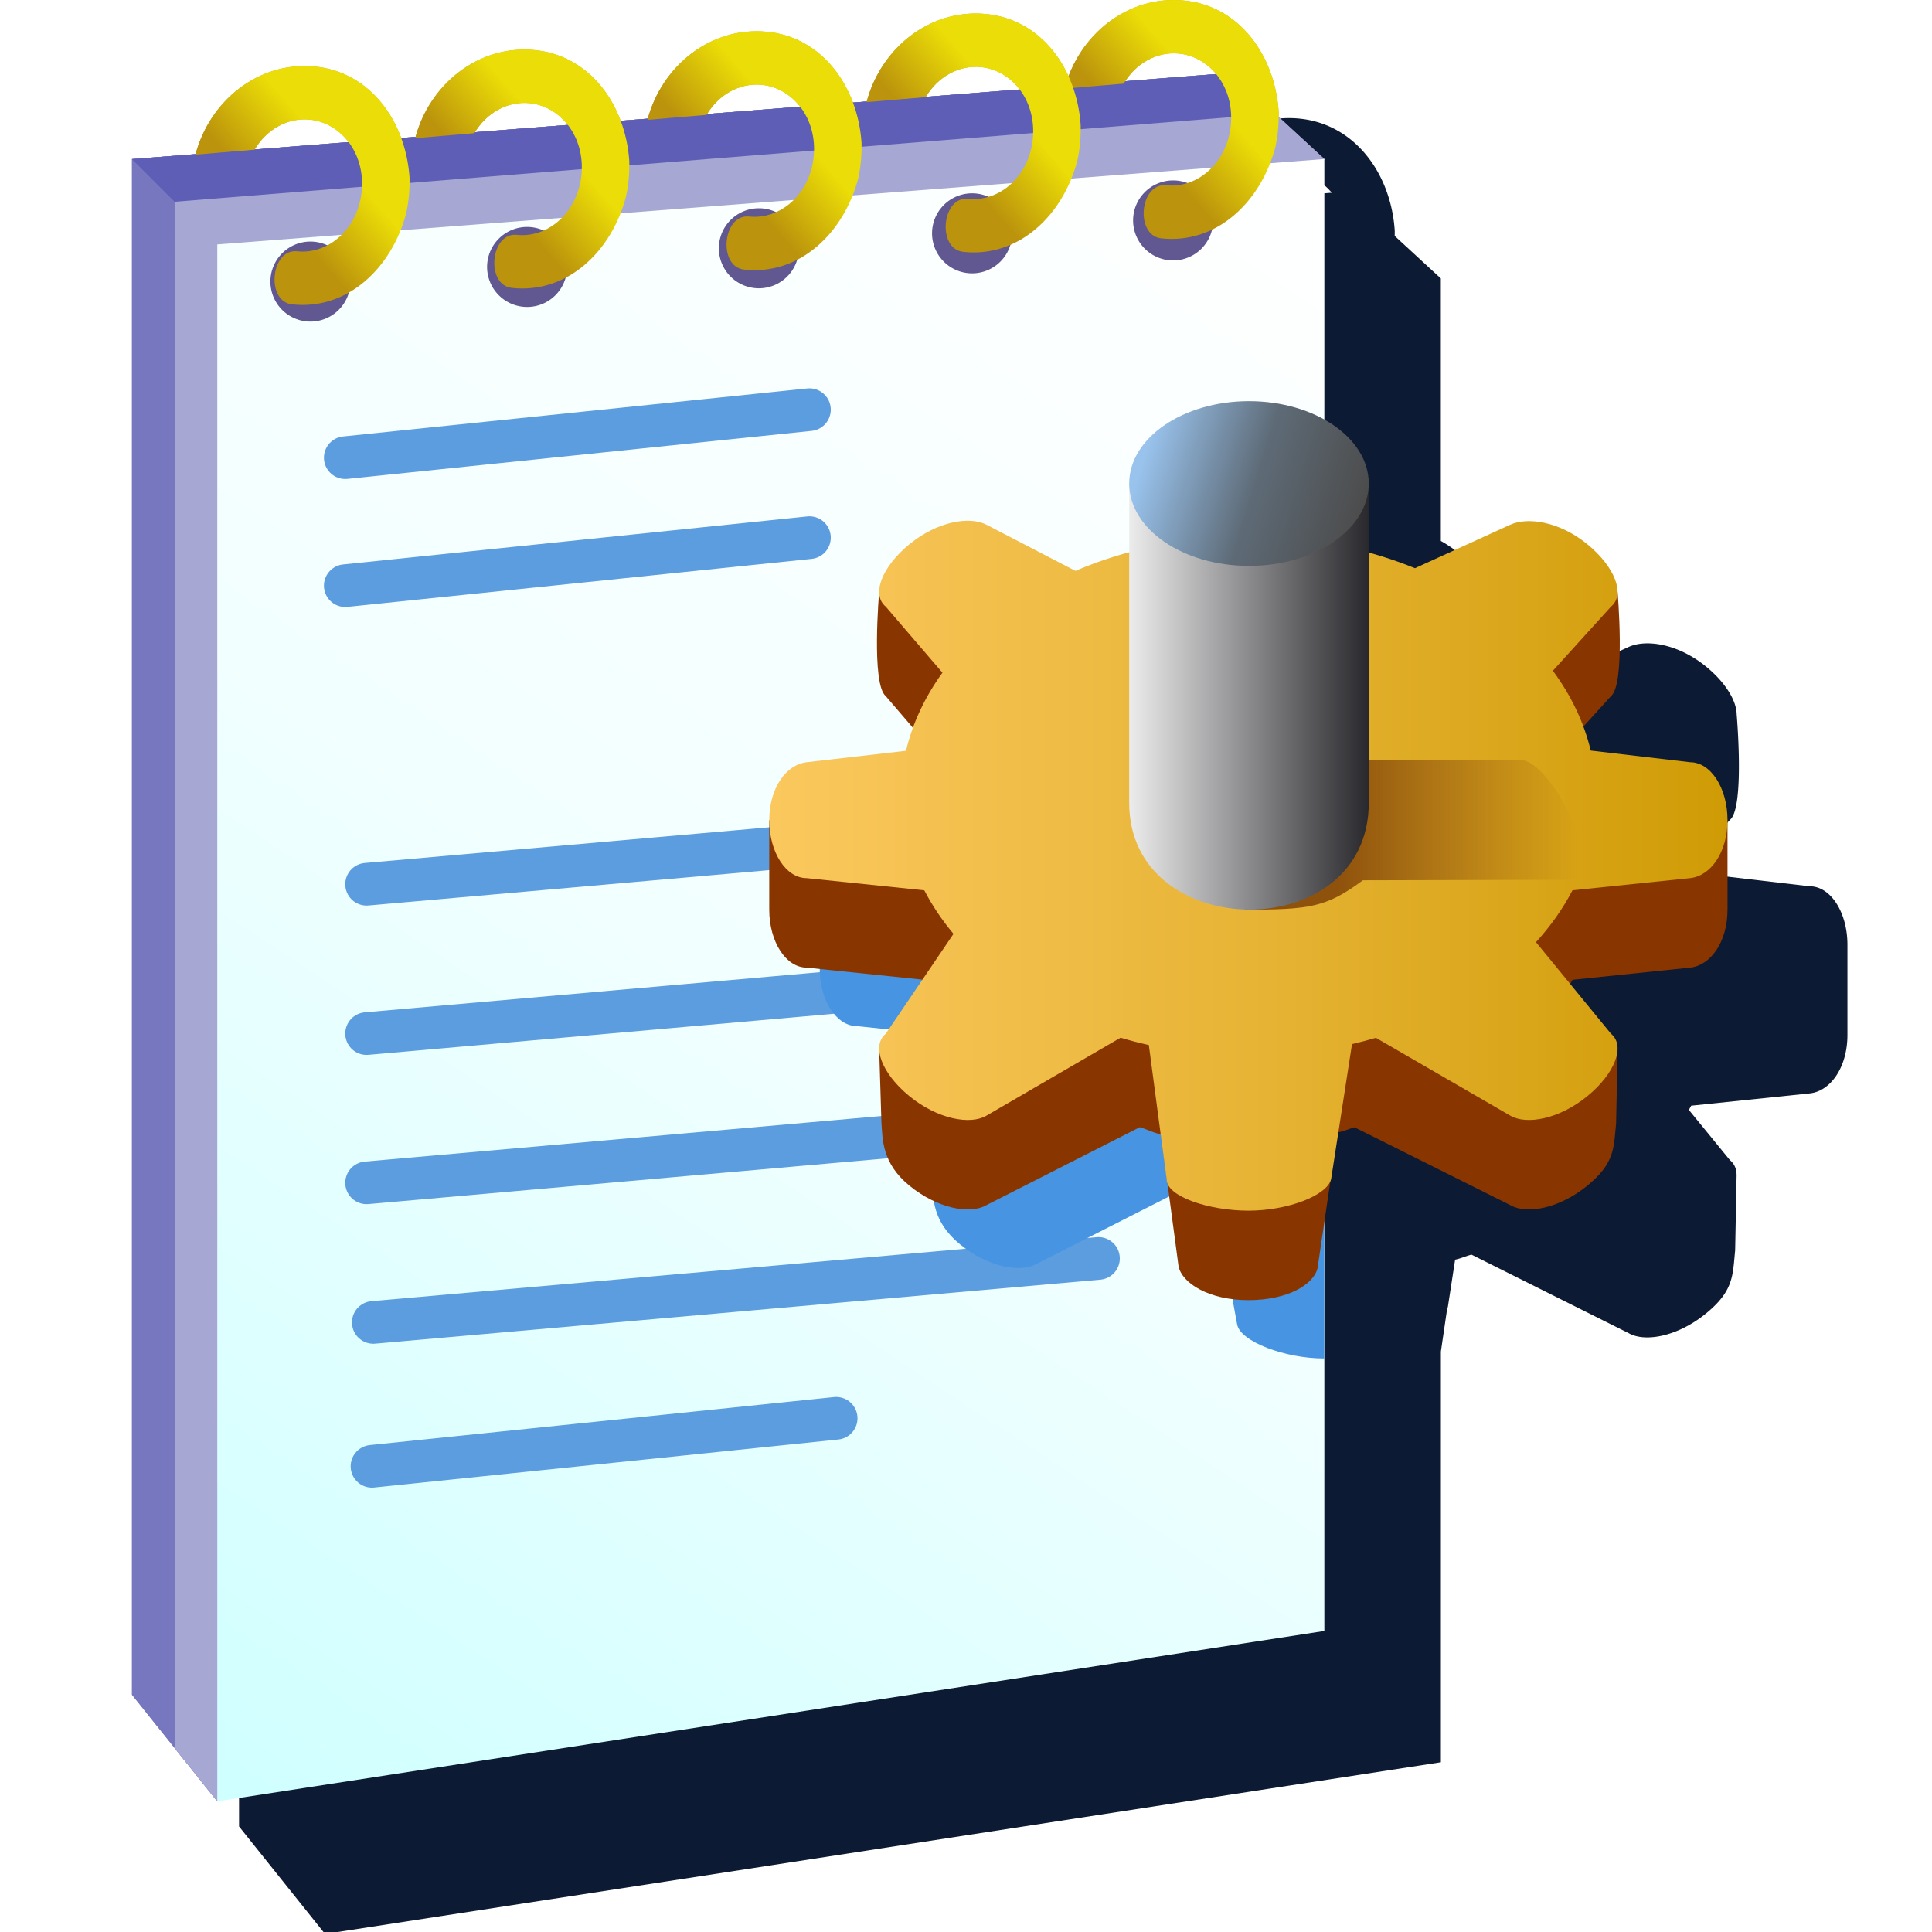 <?xml version="1.0" encoding="UTF-8"?>
<svg width="16" height="16" version="1.1" viewBox="0 0 16 16" xmlns="http://www.w3.org/2000/svg" xmlns:cc="http://creativecommons.org/ns#" xmlns:dc="http://purl.org/dc/elements/1.1/" xmlns:rdf="http://www.w3.org/1999/02/22-rdf-syntax-ns#" xmlns:xlink="http://www.w3.org/1999/xlink">
 <defs>
  <linearGradient id="linearGradient1359">
   <stop stop-color="#bb930c" offset="0"/>
   <stop stop-color="#ebdd07" offset="1"/>
  </linearGradient>
  <linearGradient id="linearGradient3701">
   <stop stop-color="#bb930c" offset="0"/>
   <stop stop-color="#d1b500" offset="1"/>
  </linearGradient>
  <linearGradient id="linearGradient3457-0" x1="-21.61" x2="-20.31" y1="8.662" y2="7.286" gradientTransform="matrix(5.306 .499 -.499 5.306 200.62 1.513)" gradientUnits="userSpaceOnUse" xlink:href="#linearGradient3701"/>
  <linearGradient id="linearGradient3457-0-6" x1="-21.61" x2="-20.31" y1="8.662" y2="7.286" gradientTransform="matrix(5.306 .499 -.499 5.306 228.07 -.543)" gradientUnits="userSpaceOnUse" xlink:href="#linearGradient3701"/>
  <linearGradient id="linearGradient3457-0-2" x1="-21.61" x2="-20.31" y1="8.662" y2="7.286" gradientTransform="matrix(5.306 .499 -.499 5.306 257.1 -2.832)" gradientUnits="userSpaceOnUse" xlink:href="#linearGradient3701"/>
  <linearGradient id="linearGradient3457-0-5" x1="-21.61" x2="-20.31" y1="8.662" y2="7.286" gradientTransform="matrix(5.306 .499 -.499 5.306 284.47 -5.049)" gradientUnits="userSpaceOnUse" xlink:href="#linearGradient3701"/>
  <linearGradient id="linearGradient3457-0-0" x1="-21.61" x2="-20.31" y1="8.662" y2="7.286" gradientTransform="matrix(5.306 .499 -.499 5.306 309.21 -6.736)" gradientUnits="userSpaceOnUse" xlink:href="#linearGradient3701"/>
  <linearGradient id="linearGradient3912" x1="-59.432" x2="-34.042" y1="43" y2="4.564" gradientTransform="matrix(5.33 0 0 5.33 388.01 2.677)" gradientUnits="userSpaceOnUse">
   <stop stop-color="#cfffff" offset="0"/>
   <stop stop-color="#f2ffff" offset=".5"/>
   <stop stop-color="#fff" offset="1"/>
  </linearGradient>
  <linearGradient id="linearGradient3914" x1="-21.61" x2="-20.31" y1="8.662" y2="7.286" gradientTransform="matrix(5.306 .499 -.499 5.306 200.62 1.513)" gradientUnits="userSpaceOnUse" xlink:href="#linearGradient1359"/>
  <linearGradient id="linearGradient3916" x1="-21.61" x2="-20.31" y1="8.662" y2="7.286" gradientTransform="matrix(5.306 .499 -.499 5.306 228.07 -.543)" gradientUnits="userSpaceOnUse" xlink:href="#linearGradient1359"/>
  <linearGradient id="linearGradient3918" x1="-21.61" x2="-20.31" y1="8.662" y2="7.286" gradientTransform="matrix(5.306 .499 -.499 5.306 257.1 -2.832)" gradientUnits="userSpaceOnUse" xlink:href="#linearGradient1359"/>
  <linearGradient id="linearGradient3920" x1="-21.61" x2="-20.31" y1="8.662" y2="7.286" gradientTransform="matrix(5.306 .499 -.499 5.306 309.21 -6.736)" gradientUnits="userSpaceOnUse" xlink:href="#linearGradient1359"/>
  <linearGradient id="linearGradient3922" x1="-21.61" x2="-20.31" y1="8.662" y2="7.286" gradientTransform="matrix(5.306 .499 -.499 5.306 284.47 -5.049)" gradientUnits="userSpaceOnUse" xlink:href="#linearGradient1359"/>
  <linearGradient id="linearGradient1195" x1="-183.66" x2="-151.75" y1="270.02" y2="270.02" gradientTransform="translate(117.56 -158.86)" gradientUnits="userSpaceOnUse">
   <stop stop-color="#8f520c" offset="0"/>
   <stop stop-color="#8f520c" stop-opacity="0" offset="1"/>
  </linearGradient>
  <linearGradient id="linearGradient1197" x1="-383.65" x2="-351.65" y1="83.664" y2="83.664" gradientTransform="translate(-35.279 251.84)" gradientUnits="userSpaceOnUse">
   <stop stop-color="#ececec" offset="0"/>
   <stop stop-color="#29292d" offset="1"/>
  </linearGradient>
  <linearGradient id="linearGradient1199" x1="-381.33" x2="-352.64" y1="51.977" y2="60.823" gradientTransform="translate(-35.279 251.84)" gradientUnits="userSpaceOnUse">
   <stop stop-color="#99c3ed" offset="0"/>
   <stop stop-color="#5e6b77" offset=".511"/>
   <stop stop-color="#4c4c4c" offset="1"/>
  </linearGradient>
  <linearGradient id="linearGradient1299" x1="-610.9" x2="-482.9" y1="-86.141" y2="-86.141" gradientUnits="userSpaceOnUse">
   <stop stop-color="#fbc85e" offset="0"/>
   <stop stop-color="#e7b436" offset=".5"/>
   <stop stop-color="#cf9b05" offset="1"/>
  </linearGradient>
  <filter id="filter1146" x="-.204" y="-.181" width="1.409" height="1.362" color-interpolation-filters="sRGB">
   <feGaussianBlur stdDeviation="1.134"/>
  </filter>
 </defs>
 <g transform="translate(-12.568)">
  <path d="m23.239 0.978c-0.372 0.001-0.697 0.238-0.849 0.577-9e-3 0.02-0.017 0.04-0.025 0.061-0.128-0.281-0.369-0.491-0.692-0.521-0.463-0.044-0.871 0.281-0.992 0.73l-0.08 0.006-0.034 0.003c-0.118-0.316-0.372-0.558-0.722-0.591-0.462-0.043-0.868 0.279-0.991 0.726l-0.227 0.018c-1.25e-4 -2.75e-4 -1.25e-4 -5.813e-4 -2.5e-4 -8.544e-4 -0.118-0.315-0.372-0.557-0.721-0.59-0.233-0.022-0.451 0.049-0.627 0.182-0.022 0.017-0.043 0.034-0.064 0.053-0.141 0.127-0.247 0.297-0.3 0.49l-0.06 0.005-0.039 0.003-0.021 0.002c-0.117-0.319-0.372-0.564-0.723-0.597-0.464-0.044-0.872 0.282-0.993 0.731l-0.531 0.042v12.819l0.712 0.89 9.241-1.422v-3.401l0.052-0.355c0.002-0.005 0.005-0.011 0.006-0.016l0.06-0.39c0.059-0.014 0.073-0.024 0.135-0.042l1.301 0.65c0.137 0.079 0.408 0.028 0.641-0.162 0.233-0.19 0.221-0.318 0.242-0.522l0.012-0.62c1.6e-5 -6.938e-4 1.25e-4 -0.001 1.25e-4 -0.002v-0.003l-2.5e-4 -2.5e-4c-6.2e-5 -0.05-0.018-0.093-0.055-0.123l-0.34-0.416c0.006-0.012 0.013-0.023 0.019-0.035l0.982-0.102c0.172-0.018 0.312-0.216 0.312-0.484v-0.747c0-0.268-0.139-0.484-0.312-0.484l-0.829-0.097c-0.016-0.068-0.037-0.134-0.062-0.2l0.231-0.254c0.122-0.1 0.055-0.87 0.055-0.87h-2.5e-4c6.2e-5 -0.114-0.092-0.267-0.254-0.399-0.233-0.19-0.497-0.228-0.641-0.162l-0.797 0.363c-0.124-0.051-0.253-0.094-0.386-0.13v-0.576a1 0.688 0 0 0-0.372-0.535v-2.174l-0.382-0.352c1.25e-4 -0.016 5e-4 -0.032 1.25e-4 -0.047-0.032-0.466-0.327-0.881-0.793-0.925-0.029-0.003-0.058-0.004-0.087-0.004zm-0.023 0.446c0.023-0.001 0.045-0.001 0.068 0.001 0.123 0.012 0.233 0.075 0.313 0.171l-0.758 0.059c0.009-0.014 0.017-0.027 0.027-0.04 0.088-0.113 0.215-0.184 0.35-0.192zm-1.653 0.113c0.023-0.001 0.045-0.001 0.068 0.001 0.13 0.012 0.246 0.082 0.326 0.187l-0.129 0.01-0.346 0.027-0.308 0.024c0.012-0.02 0.025-0.04 0.039-0.058 0.088-0.113 0.215-0.184 0.35-0.192zm-1.829 0.148c0.023-0.001 0.045-0.001 0.068 0.001 0.128 0.012 0.242 0.08 0.322 0.183l-0.768 0.06-0.008 6.125e-4c0.011-0.018 0.023-0.036 0.036-0.053 0.088-0.113 0.215-0.184 0.35-0.192zm-1.939 0.153c0.023-0.001 0.045-0.001 0.068 9.769e-4 0.128 0.012 0.242 0.08 0.322 0.182l-0.775 0.061c0.088-0.143 0.231-0.234 0.385-0.244zm-1.834 0.137c0.023-0.001 0.045-0.001 0.068 0.001 0.13 0.012 0.247 0.082 0.327 0.188l-0.073 0.006-0.482 0.038-0.23 0.018c0.087-0.147 0.233-0.241 0.39-0.251z" fill="#0d1a33" filter="url(#filter1146)"/>
  <g transform="matrix(.062 0 0 .062 27.763 .046)">
   <g transform="matrix(1.069 0 0 1.069 -292.21 -7.992)">
    <g>
     <path d="m60.579 218.54v-191.88l135.91-10.66 10.66 10.66-135.91 205.2z" fill="#7777c0"/>
     <path d="m71.239 37.322-10.66-10.66 135.91-10.66 13.074 10.654z" fill="#5e5eb7"/>
     <path d="m71.239 231.87-5.287-6.618-0.043-193.26 137.5-11.016 6.164 5.681" fill="#a7a7d3"/>
    </g>
    <g transform="matrix(5.33 0 0 5.33 441.31 .012)">
     <g stroke="#000" stroke-linecap="round" stroke-width="1px">
      <path d="m-66.432 12 5.5-0.5" fill="none"/>
      <path d="m-66.432 15 5.5-0.5" fill="#aeb2b1" stroke-linejoin="round"/>
      <g fill="none">
       <g stroke-linejoin="round">
        <path d="m-65.932 22 17-1.5"/>
        <path d="m-65.932 25.5 17-1.5"/>
        <path d="m-65.932 29 17-1.5"/>
       </g>
       <path d="m-65.932 35.5 5.5-0.5"/>
      </g>
      <path d="m-65.932 38.5 5.5-0.5" fill="#aeb2b1" stroke-linejoin="round"/>
     </g>
    </g>
    <g fill="#615791" fill-rule="evenodd">
     <circle cx="82.876" cy="41.966" r="5"/>
     <circle cx="109.95" cy="40.138" r="5"/>
     <circle cx="138.91" cy="37.806" r="5"/>
     <circle cx="165.55" cy="35.936" r="5"/>
     <circle cx="190.67" cy="34.324" r="5"/>
    </g>
    <g fill-rule="evenodd" shape-rendering="auto">
     <path d="m80.592 44.814c6.967 0.766 12.489-4.624 14.257-11.404 0.331-1.505 0.445-2.981 0.41-4.478-0.484-6.98-4.902-13.185-11.872-13.841-6.966-0.655-13.095 4.253-14.876 11.013l7.385-0.626c1.491-2.532 4.132-4.012 6.868-3.754 3.911 0.368 6.967 4.184 6.522 8.915-0.445 4.731-4.164 7.954-8.07 7.543-3.318-0.349-3.946 6.268-0.624 6.633z" color="#000000" color-rendering="auto" dominant-baseline="auto" fill="url(#linearGradient3457-0)" image-rendering="auto" solid-color="#000000" stop-color="#000000" style="font-feature-settings:normal;font-variant-alternates:normal;font-variant-caps:normal;font-variant-east-asian:normal;font-variant-ligatures:normal;font-variant-numeric:normal;font-variant-position:normal;font-variation-settings:normal;inline-size:0;isolation:auto;mix-blend-mode:normal;shape-margin:0;shape-padding:0;text-decoration-color:#000000;text-decoration-line:none;text-decoration-style:solid;text-indent:0;text-orientation:mixed;text-transform:none;white-space:normal"/>
     <path d="m108.05 42.757c6.967 0.766 12.489-4.624 14.257-11.404 0.331-1.505 0.445-2.981 0.41-4.478-0.484-6.98-4.902-13.185-11.872-13.841-6.966-0.655-13.095 4.253-14.876 11.013l7.385-0.626c1.491-2.532 4.132-4.012 6.868-3.754 3.911 0.368 6.967 4.184 6.522 8.915-0.445 4.731-4.164 7.954-8.07 7.543-3.318-0.349-3.946 6.268-0.624 6.633z" color="#000000" color-rendering="auto" dominant-baseline="auto" fill="url(#linearGradient3457-0-6)" image-rendering="auto" solid-color="#000000" stop-color="#000000" style="font-feature-settings:normal;font-variant-alternates:normal;font-variant-caps:normal;font-variant-east-asian:normal;font-variant-ligatures:normal;font-variant-numeric:normal;font-variant-position:normal;font-variation-settings:normal;inline-size:0;isolation:auto;mix-blend-mode:normal;shape-margin:0;shape-padding:0;text-decoration-color:#000000;text-decoration-line:none;text-decoration-style:solid;text-indent:0;text-orientation:mixed;text-transform:none;white-space:normal"/>
     <path d="m137.07 40.468c6.967 0.766 12.489-4.624 14.257-11.404 0.331-1.505 0.445-2.981 0.41-4.478-0.484-6.98-4.903-13.185-11.872-13.841-6.966-0.655-13.095 4.253-14.876 11.013l7.385-0.626c1.491-2.532 4.132-4.012 6.868-3.754 3.911 0.368 6.967 4.184 6.522 8.915-0.445 4.731-4.164 7.954-8.07 7.543-3.318-0.349-3.946 6.268-0.624 6.633z" color="#000000" color-rendering="auto" dominant-baseline="auto" fill="url(#linearGradient3457-0-2)" image-rendering="auto" solid-color="#000000" stop-color="#000000" style="font-feature-settings:normal;font-variant-alternates:normal;font-variant-caps:normal;font-variant-east-asian:normal;font-variant-ligatures:normal;font-variant-numeric:normal;font-variant-position:normal;font-variation-settings:normal;inline-size:0;isolation:auto;mix-blend-mode:normal;shape-margin:0;shape-padding:0;text-decoration-color:#000000;text-decoration-line:none;text-decoration-style:solid;text-indent:0;text-orientation:mixed;text-transform:none;white-space:normal"/>
     <path d="m189.19 36.564c6.967 0.766 12.489-4.624 14.257-11.404 0.331-1.505 0.445-2.981 0.41-4.478-0.484-6.98-4.902-13.185-11.872-13.841-6.966-0.655-13.095 4.253-14.876 11.013l7.385-0.626c1.491-2.532 4.132-4.012 6.868-3.754 3.911 0.368 6.967 4.184 6.522 8.915-0.445 4.731-4.164 7.954-8.07 7.543-3.318-0.349-3.946 6.268-0.624 6.633z" color="#000000" color-rendering="auto" dominant-baseline="auto" fill="url(#linearGradient3457-0-0)" image-rendering="auto" solid-color="#000000" stop-color="#000000" style="font-feature-settings:normal;font-variant-alternates:normal;font-variant-caps:normal;font-variant-east-asian:normal;font-variant-ligatures:normal;font-variant-numeric:normal;font-variant-position:normal;font-variation-settings:normal;inline-size:0;isolation:auto;mix-blend-mode:normal;shape-margin:0;shape-padding:0;text-decoration-color:#000000;text-decoration-line:none;text-decoration-style:solid;text-indent:0;text-orientation:mixed;text-transform:none;white-space:normal"/>
     <path d="m164.45 38.251c6.967 0.766 12.489-4.624 14.257-11.404 0.331-1.505 0.445-2.981 0.41-4.478-0.484-6.98-4.902-13.185-11.872-13.841-6.966-0.655-13.095 4.253-14.876 11.013l7.385-0.626c1.491-2.532 4.132-4.012 6.868-3.754 3.911 0.368 6.967 4.184 6.522 8.915-0.445 4.731-4.164 7.954-8.07 7.543-3.318-0.349-3.946 6.268-0.624 6.633z" color="#000000" color-rendering="auto" dominant-baseline="auto" fill="url(#linearGradient3457-0-5)" image-rendering="auto" solid-color="#000000" stop-color="#000000" style="font-feature-settings:normal;font-variant-alternates:normal;font-variant-caps:normal;font-variant-east-asian:normal;font-variant-ligatures:normal;font-variant-numeric:normal;font-variant-position:normal;font-variation-settings:normal;inline-size:0;isolation:auto;mix-blend-mode:normal;shape-margin:0;shape-padding:0;text-decoration-color:#000000;text-decoration-line:none;text-decoration-style:solid;text-indent:0;text-orientation:mixed;text-transform:none;white-space:normal"/>
    </g>
    <g>
     <path d="m60.579 218.54v-191.88l135.91-10.66 10.66 10.66-135.91 205.2z" fill="#7777c0"/>
     <path d="m71.239 37.322-10.66-10.66 135.91-10.66 13.074 10.654z" fill="#5e5eb7"/>
     <path d="m71.239 231.87-5.287-6.618-0.043-193.26 137.5-11.016 6.164 5.681" fill="#a7a7d3"/>
     <path d="m71.239 37.322v194.54l138.33-21.29v-183.92z" fill="url(#linearGradient3912)"/>
    </g>
    <g fill="none" stroke="#5b9ddf" stroke-linecap="round" stroke-width="5.33px">
     <g stroke-linejoin="round">
      <path d="m89.894 117.27 90.61-7.995"/>
      <path d="m89.894 135.93 90.61-7.995"/>
      <path d="m89.894 154.58 90.61-7.995"/>
     </g>
     <path d="m90.568 190 58-6"/>
    </g>
    <g fill="#615791" fill-rule="evenodd">
     <path d="m87.876 41.966a5 5 0 0 1-5 5 5 5 0 0 1-5-5 5 5 0 0 1 5-5 5 5 0 0 1 5 5"/>
     <path d="m114.95 40.138a5 5 0 0 1-5 5 5 5 0 0 1-5-5 5 5 0 0 1 5-5 5 5 0 0 1 5 5"/>
     <path d="m143.91 37.806a5 5 0 0 1-5 5 5 5 0 0 1-5-5 5 5 0 0 1 5-5 5 5 0 0 1 5 5"/>
     <path d="m170.55 35.936a5 5 0 0 1-5 5 5 5 0 0 1-5-5 5 5 0 0 1 5-5 5 5 0 0 1 5 5"/>
     <path d="m195.67 34.324a5 5 0 0 1-5 5 5 5 0 0 1-5-5 5 5 0 0 1 5-5 5 5 0 0 1 5 5"/>
    </g>
    <g fill-rule="evenodd" shape-rendering="auto">
     <path d="m80.592 44.814c6.967 0.766 12.489-4.624 14.257-11.404 0.331-1.505 0.445-2.981 0.41-4.478-0.484-6.98-4.902-13.185-11.872-13.841-6.966-0.655-13.095 4.253-14.876 11.013l7.385-0.626c1.491-2.532 4.132-4.012 6.868-3.754 3.911 0.368 6.967 4.184 6.522 8.915-0.445 4.731-4.164 7.954-8.07 7.543-3.318-0.349-3.946 6.268-0.624 6.633z" color="#000000" color-rendering="auto" dominant-baseline="auto" fill="url(#linearGradient3914)" image-rendering="auto" solid-color="#000000" stop-color="#000000" style="font-feature-settings:normal;font-variant-alternates:normal;font-variant-caps:normal;font-variant-east-asian:normal;font-variant-ligatures:normal;font-variant-numeric:normal;font-variant-position:normal;font-variation-settings:normal;inline-size:0;isolation:auto;mix-blend-mode:normal;shape-margin:0;shape-padding:0;text-decoration-color:#000000;text-decoration-line:none;text-decoration-style:solid;text-indent:0;text-orientation:mixed;text-transform:none;white-space:normal"/>
     <path d="m108.05 42.757c6.967 0.766 12.489-4.624 14.257-11.404 0.331-1.505 0.445-2.981 0.41-4.478-0.484-6.98-4.902-13.185-11.872-13.841-6.966-0.655-13.095 4.253-14.876 11.013l7.385-0.626c1.491-2.532 4.132-4.012 6.868-3.754 3.911 0.368 6.967 4.184 6.522 8.915-0.445 4.731-4.164 7.954-8.07 7.543-3.318-0.349-3.946 6.268-0.624 6.633z" color="#000000" color-rendering="auto" dominant-baseline="auto" fill="url(#linearGradient3916)" image-rendering="auto" solid-color="#000000" stop-color="#000000" style="font-feature-settings:normal;font-variant-alternates:normal;font-variant-caps:normal;font-variant-east-asian:normal;font-variant-ligatures:normal;font-variant-numeric:normal;font-variant-position:normal;font-variation-settings:normal;inline-size:0;isolation:auto;mix-blend-mode:normal;shape-margin:0;shape-padding:0;text-decoration-color:#000000;text-decoration-line:none;text-decoration-style:solid;text-indent:0;text-orientation:mixed;text-transform:none;white-space:normal"/>
     <path d="m137.07 40.468c6.967 0.766 12.489-4.624 14.257-11.404 0.331-1.505 0.445-2.981 0.41-4.478-0.484-6.98-4.903-13.185-11.872-13.841-6.966-0.655-13.095 4.253-14.876 11.013l7.385-0.626c1.491-2.532 4.132-4.012 6.868-3.754 3.911 0.368 6.967 4.184 6.522 8.915-0.445 4.731-4.164 7.954-8.07 7.543-3.318-0.349-3.946 6.268-0.624 6.633z" color="#000000" color-rendering="auto" dominant-baseline="auto" fill="url(#linearGradient3918)" image-rendering="auto" solid-color="#000000" stop-color="#000000" style="font-feature-settings:normal;font-variant-alternates:normal;font-variant-caps:normal;font-variant-east-asian:normal;font-variant-ligatures:normal;font-variant-numeric:normal;font-variant-position:normal;font-variation-settings:normal;inline-size:0;isolation:auto;mix-blend-mode:normal;shape-margin:0;shape-padding:0;text-decoration-color:#000000;text-decoration-line:none;text-decoration-style:solid;text-indent:0;text-orientation:mixed;text-transform:none;white-space:normal"/>
     <path d="m189.19 36.564c6.967 0.766 12.489-4.624 14.257-11.404 0.331-1.505 0.445-2.981 0.41-4.478-0.484-6.98-4.902-13.185-11.872-13.841-6.966-0.655-13.095 4.253-14.876 11.013l7.385-0.626c1.491-2.532 4.132-4.012 6.868-3.754 3.911 0.368 6.967 4.184 6.522 8.915-0.445 4.731-4.164 7.954-8.07 7.543-3.318-0.349-3.946 6.268-0.624 6.633z" color="#000000" color-rendering="auto" dominant-baseline="auto" fill="url(#linearGradient3920)" image-rendering="auto" solid-color="#000000" stop-color="#000000" style="font-feature-settings:normal;font-variant-alternates:normal;font-variant-caps:normal;font-variant-east-asian:normal;font-variant-ligatures:normal;font-variant-numeric:normal;font-variant-position:normal;font-variation-settings:normal;inline-size:0;isolation:auto;mix-blend-mode:normal;shape-margin:0;shape-padding:0;text-decoration-color:#000000;text-decoration-line:none;text-decoration-style:solid;text-indent:0;text-orientation:mixed;text-transform:none;white-space:normal"/>
     <path d="m164.45 38.251c6.967 0.766 12.489-4.624 14.257-11.404 0.331-1.505 0.445-2.981 0.41-4.478-0.484-6.98-4.902-13.185-11.872-13.841-6.966-0.655-13.095 4.253-14.876 11.013l7.385-0.626c1.491-2.532 4.132-4.012 6.868-3.754 3.911 0.368 6.967 4.184 6.522 8.915-0.445 4.731-4.164 7.954-8.07 7.543-3.318-0.349-3.946 6.268-0.624 6.633z" color="#000000" color-rendering="auto" dominant-baseline="auto" fill="url(#linearGradient3922)" image-rendering="auto" solid-color="#000000" stop-color="#000000" style="font-feature-settings:normal;font-variant-alternates:normal;font-variant-caps:normal;font-variant-east-asian:normal;font-variant-ligatures:normal;font-variant-numeric:normal;font-variant-position:normal;font-variation-settings:normal;inline-size:0;isolation:auto;mix-blend-mode:normal;shape-margin:0;shape-padding:0;text-decoration-color:#000000;text-decoration-line:none;text-decoration-style:solid;text-indent:0;text-orientation:mixed;text-transform:none;white-space:normal"/>
    </g>
    <g fill="none" stroke="#5b9ddf" stroke-linecap="round" stroke-width="5.33px">
     <path d="m90.734 172.02 90.61-7.995" stroke-linejoin="round"/>
     <path d="m87.229 79.962 58-6"/>
     <path d="m87.229 63.972 58-6"/>
    </g>
   </g>
   <g transform="translate(-.169 -.395)">
    <g transform="translate(455.24 24.53)">
     <g transform="translate(-125.46 -308.38)" fill="#893500">
      <g transform="matrix(1 0 0 .815 273.17 239.61)" fill-rule="evenodd">
       <path d="m-674.37 148.54s-8.878 2.336-9.5 4.999l-3.303 14.145c-3.596 0.944-7.055 2.283-10.301 3.988l-11.898-7.568c-2.243-1.427-14.316-3.655-14.316-3.655s-1.079 15.132 0.88 17.09l7.572 10.825c-2.359 4.001-4.004 8.322-4.871 12.8l-18.264-3.293v14.667c0 5.263 2.23 9.5 5 9.5l15.707 1.999c1.055 2.485 2.362 4.874 3.904 7.135l-9.929 4.122 0.302 12.11c0.166 2.742 0.038 6.67 3.76 10.391s8.069 4.738 10.254 3.18l20.493-12.781c1.241 0.449 1.812 1.125 3.09 1.474l3.183 21.296c0.465 2.775 6.359 5.54 11.622 5.54v-135.67z" fill="#4694e2"/>
       <path transform="matrix(1 0 0 1.227 -134.21 293.97)" d="m-546.9-126.34c-5.263 0-8.878 1.904-9.5 4.074l-3.303 11.527c-3.596 0.77-7.055 1.861-10.301 3.25l-11.898-6.168c-2.243-1.163-14.316-2.979-14.316-2.979s-1.079 12.332 0.88 13.928l7.572 8.822c-2.359 3.261-4.004 6.782-4.871 10.432l-18.264-2.684v11.953c0 4.289 2.23 7.742 5 7.742l15.707 1.629c1.055 2.025 2.362 3.972 3.904 5.814l-9.929 3.36 0.302 9.869c0.166 2.235 0.038 5.435 3.76 8.468 3.721 3.033 8.069 3.861 10.254 2.592l20.493-10.416c1.241 0.366 1.547 0.666 2.826 0.951l2.354 17.626c0.465 2.261 4.066 4.523 9.329 4.523s8.717-2.084 9.241-4.28l2.667-18.104c1.078-0.251 1.222-0.395 2.273-0.704l20.82 10.404c2.187 1.266 6.53 0.441 10.252-2.592 3.721-3.033 3.539-5.087 3.865-8.346l0.197-9.992-7.412-6.779c0.503-0.786 0.966-1.586 1.389-2.398l15.707-1.625c2.755-0.285 5-3.453 5-7.742v-11.953l-18.27 2.654c-0.893-3.737-2.602-7.339-5.057-10.662l7.762-8.562c1.959-1.596 0.88-13.928 0.88-13.928s-12.015 1.93-14.314 2.979l-12.746 5.814c-2.831-1.153-5.815-2.084-8.904-2.775l-3.852-11.648c0-2.257-4.237-4.074-9.5-4.074z" fill="#893500"/>
      </g>
     </g>
     <g transform="translate(-125.46 -320.33)">
      <g transform="matrix(1 0 0 .815 273.17 239.61)">
       <path transform="matrix(1 0 0 1.227 -134.21 308.64)" d="m-546.9-138.3c-5.263 0-8.878 1.906-9.5 4.076l-3.303 11.527c-3.596 0.77-7.055 1.861-10.301 3.25l-11.898-6.17c-2.243-1.163-6.532-0.439-10.254 2.594-3.721 3.033-5.14 6.759-3.182 8.355l7.572 8.824c-2.359 3.26-4.004 6.781-4.871 10.43l-13.264 1.529c-2.752 0.317-5 3.453-5 7.742s2.23 7.742 5 7.742l15.709 1.629c1.054 2.025 2.361 3.972 3.902 5.814l-9.049 13.34c-1.959 1.596-0.54 5.323 3.182 8.355 3.721 3.033 8.069 3.863 10.254 2.594l17.926-10.418c1.241 0.367 2.503 0.693 3.781 0.979l2.385 17.975c0 2.257 5.647 4.148 10.91 4.148s10.528-2.025 11.052-4.221l2.789-18.027c1.078-0.252 2.143-0.532 3.193-0.842l17.967 10.406c2.187 1.266 6.53 0.439 10.252-2.594 3.721-3.033 5.14-6.759 3.182-8.355l-10.02-12.23c1.97-2.164 3.606-4.489 4.877-6.928l15.707-1.625c2.755-0.285 5-3.453 5-7.742s-2.23-7.742-5-7.742l-13.27-1.557c-0.893-3.737-2.602-7.339-5.057-10.662l7.762-8.565c1.959-1.596 0.54-5.323-3.182-8.355-3.721-3.033-7.953-3.642-10.252-2.594l-12.748 5.814c-2.83-1.153-5.814-2.082-8.902-2.773l-3.852-11.648c0-2.257-4.237-4.076-9.5-4.076z" fill="url(#linearGradient1299)" fill-rule="evenodd"/>
      </g>
     </g>
    </g>
    <path d="m-78.682 121.16c8.751 0 10.92-0.3 15.816-3.921l27.618-0.071c5.444-0.056-2.346-15.991-6.531-15.991h-21.01z" fill="url(#linearGradient1195)"/>
    <g transform="translate(324.85 -244.49)">
     <path d="m-418.93 308.73v42.663c0 18.819 32 19.183 32-0.024v-42.639" fill="url(#linearGradient1197)"/>
     <ellipse cx="-402.93" cy="308.73" rx="16" ry="11" fill="url(#linearGradient1199)" fill-rule="evenodd"/>
    </g>
   </g>
  </g>
 </g>
</svg>
